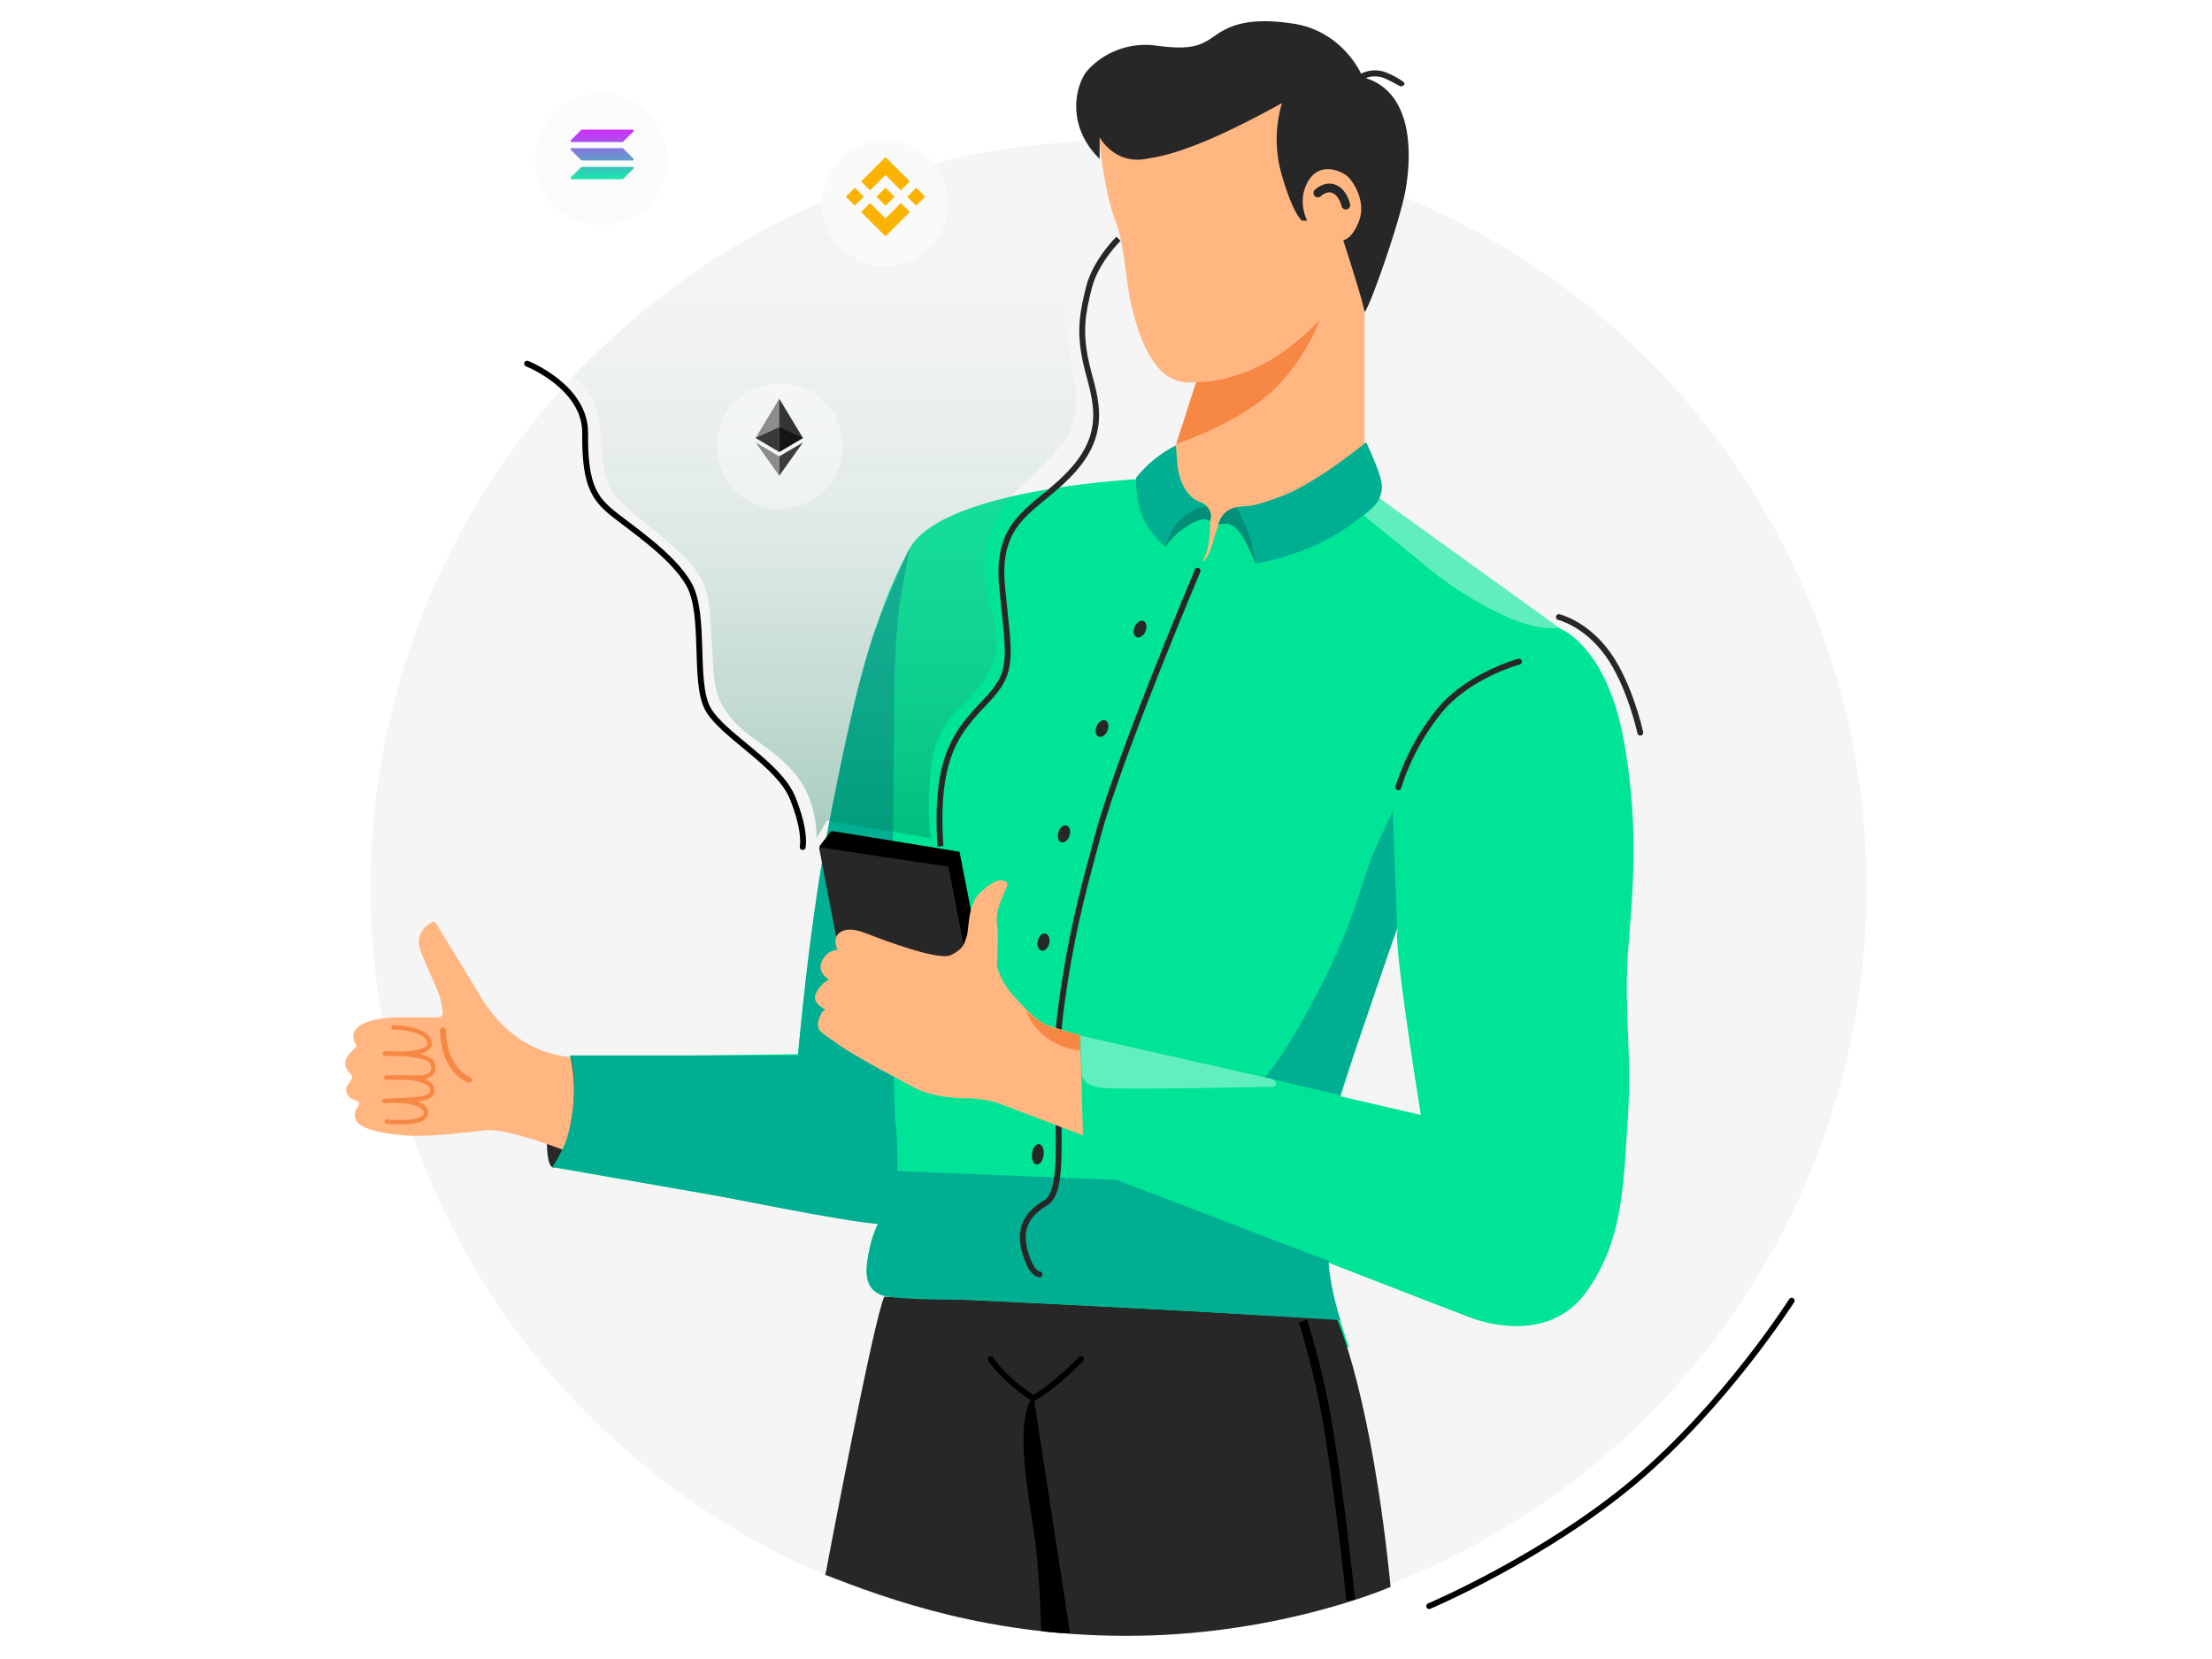 <svg xmlns="http://www.w3.org/2000/svg" xmlns:xlink="http://www.w3.org/1999/xlink" width="756" height="567" viewBox="0 0 756 567">
  <defs>
    <linearGradient id="linear-gradient" x1="0.5" x2="0.5" y2="1" gradientUnits="objectBoundingBox">
      <stop offset="0" stop-color="#fff" stop-opacity="0"/>
      <stop offset="1" stop-color="#00724c" stop-opacity="0.322"/>
    </linearGradient>
    <filter id="Ellipse_74" x="267.5" y="34.5" width="70" height="70" filterUnits="userSpaceOnUse">
      <feOffset dy="2" input="SourceAlpha"/>
      <feGaussianBlur stdDeviation="4.5" result="blur"/>
      <feFlood flood-opacity="0.161"/>
      <feComposite operator="in" in2="blur"/>
      <feComposite in="SourceGraphic"/>
    </filter>
    <filter id="Ellipse_76" x="231.5" y="117.5" width="70" height="70" filterUnits="userSpaceOnUse">
      <feOffset dy="3" input="SourceAlpha"/>
      <feGaussianBlur stdDeviation="4.5" result="blur-2"/>
      <feFlood flood-opacity="0.161"/>
      <feComposite operator="in" in2="blur-2"/>
      <feComposite in="SourceGraphic"/>
    </filter>
    <filter id="Ellipse_75" x="169.5" y="18.5" width="72" height="72" filterUnits="userSpaceOnUse">
      <feOffset dy="2" input="SourceAlpha"/>
      <feGaussianBlur stdDeviation="4.5" result="blur-3"/>
      <feFlood flood-opacity="0.161"/>
      <feComposite operator="in" in2="blur-3"/>
      <feComposite in="SourceGraphic"/>
    </filter>
    <linearGradient id="linear-gradient-2" x1="0.907" y1="1.512" x2="0.355" y2="-3.91" gradientUnits="objectBoundingBox">
      <stop offset="0" stop-color="#00ffa3"/>
      <stop offset="1" stop-color="#dc1fff"/>
    </linearGradient>
    <linearGradient id="linear-gradient-3" x1="0.666" y1="5.175" x2="0.114" y2="-0.247" xlink:href="#linear-gradient-2"/>
    <linearGradient id="linear-gradient-4" x1="0.786" y1="3.356" x2="0.234" y2="-2.067" xlink:href="#linear-gradient-2"/>
  </defs>
  <g id="herocover" transform="translate(-1060 -223)">
    <rect id="Rectangle_90" data-name="Rectangle 90" width="756" height="567" transform="translate(1060 223)" fill="#fff" opacity="0"/>
    <g id="herocover-2" data-name="herocover" transform="translate(1178 230.251)">
      <ellipse id="Ellipse_73" data-name="Ellipse 73" cx="255.671" cy="255.417" rx="255.671" ry="255.417" transform="translate(8.638 40.749)" fill="#f5f5f5"/>
      <g id="head" transform="translate(249.823)">
        <path id="Path_101" data-name="Path 101" d="M14413.4-826.05s1.65,18.9,5.484,28.968,3.309,20.289,6.088,31.184,6.218,17.809,11.027,21.754a13.883,13.883,0,0,0,10.708,2.743l-7.213,22.318-7.388,16.988,15.142,25.154,18.561-2.833,38.415-18.1v-68.478l4.885-33.555-2.541-22.028-15.824-18.316-33.946-6.2Z" transform="translate(-14405.692 864.749)" fill="#ffb681"/>
        <path id="Path_99" data-name="Path 99" d="M14473.494-836.757a43.743,43.743,0,0,0,0,24.763c3.963,13.7,6.9,15.418,6.9,15.418h1.734s-3.7-6.792.4-13.612,11.5-3.237,13.469-1.445,6.3,8.613,3.872,15.058-5.434,6.676-5.434,6.676,6.909,21.228,7.2,24.234,11.95-29.45,14.089-41.358,2.719-33.126-13.595-38.3a8.987,8.987,0,0,1,5.787-.169c2.684,1.052,5.919,3.026,6.13,3.026s2.474-.5.579-1.842a27.031,27.031,0,0,0-6.524-3.262,10.728,10.728,0,0,0-7.577.737c0-.026-6.358-14.448-22.948-17.049s-22.949,1.214-27.515,4.451-8.236,4.537-19.45,3.035a26.822,26.822,0,0,0-23.295,8.15c-4.1,4.335-8.207,18.714,3.873,30.549v-7.355s5.028,9.335,15.838,7.355c4.064-.744,8.426-1.219,20.043-5.983S14473.494-836.757,14473.494-836.757Z" transform="translate(-14403.181 864.749)" fill="#272727"/>
        <path id="Path_100" data-name="Path 100" d="M14434.243-801.909s-.845-4.135-3.868-5.469-5.691,1.334-5.691,1.334" transform="translate(-14342.11 864.749)" fill="none" stroke="#272727" stroke-linecap="round" stroke-width="3"/>
        <path id="Path_102" data-name="Path 102" d="M14440.327-741.379l-6.772,21.071s19.345-6.271,31.545-16.892,17.515-25.607,17.515-25.607-9.942,11.329-22.37,16.7S14440.327-741.379,14440.327-741.379Z" transform="translate(-14399.353 864.749)" fill="#f78744"/>
      </g>
      <path id="Path_107" data-name="Path 107" d="M14607.849-702.373l62.808,45.277s16,6.1,21.726,38.63,2.341,55.783,1.221,73.928,1.521,33.94,0,55.965-1.623,40.43-13.859,57.764-33.248,11.367-38.418,9.644-138.664-53.862-138.664-53.862a16.594,16.594,0,0,0,4.941-9.334c1.255-6.353-.706-33.414-.706-33.414l116.027,26.825s-9.335-57.807-8-63.219S14601.2-515.5,14601.2-515.5l-10.665,34.024s-1.121,37.636,2.016,50.181a198.476,198.476,0,0,0,5.854,19.758L14440.53-429.1s-8.566,0-6.73-11.828,3.93-12.732,3.93-12.732l-111.389-19.4s5.435-9.014,6.628-18.691a64.639,64.639,0,0,0-.795-18.956l77.877-.994s4.706-50.106,13.189-90.536,13.653-61.44,24.921-82.185,79.137-23.893,79.137-23.893l23.6,14.39s.286,7.391-1.71,11.893,1.3.511,2.646-4.456a33.377,33.377,0,0,1,2.182-6.451l4.733-2.46Z" transform="translate(-14255.322 864.749)" fill="#00e497"/>
      <path id="Path_103" data-name="Path 103" d="M14462.831-720.851s4.02,8.279,5.087,12.948a9.147,9.147,0,0,1-2.531,8.911,77.542,77.542,0,0,1-18.56,12.731,95.006,95.006,0,0,1-21.776,6.951s-3.039-8.368-6.209-11.709-6.472-1.655-6.472-1.655a7.72,7.72,0,0,1,5.649-5.817c4.8-1.156,3.235.76,15.551-3.775S14462.831-720.851,14462.831-720.851Z" transform="translate(-14113.938 864.749)" fill="#00af92"/>
      <path id="Path_104" data-name="Path 104" d="M14496.188-693.73s1.469-4.935-3.467-6.714-7.294-8-7.693-12.717-.577-6.581-.577-6.581a40.81,40.81,0,0,0-13.606,11.071c.045.044-.177,8.359,2.624,14.184a28.547,28.547,0,0,0,7.47,9.382,24.255,24.255,0,0,1,5.856-6.086c3.449-2.345,4.7-2.879,6.652-3.3A2.548,2.548,0,0,1,14496.188-693.73Z" transform="translate(-14200.6 864.749)" fill="#00af92"/>
      <path id="Path_105" data-name="Path 105" d="M14476.106-694.639c-3.677,3.3-5.284,9.514-5.284,9.514a23.758,23.758,0,0,1,5.15-5.572c3.157-2.4,5.633-3.51,7.463-3.809a2.759,2.759,0,0,1,2.625.688s.786-2.6-.548-4.31S14479.783-697.94,14476.106-694.639Z" transform="translate(-14190.475 864.749)" fill="#028f77"/>
      <path id="Path_106" data-name="Path 106" d="M14461.629-698.588a62.083,62.083,0,0,1,4.428,9.616,49.554,49.554,0,0,1,2.133,9.66s-2.96-8.106-6.039-11.551a5.812,5.812,0,0,0-6.625-1.825,8.377,8.377,0,0,1,2.2-3.975A7.189,7.189,0,0,1,14461.629-698.588Z" transform="translate(-14157.076 864.749)" fill="#028f77"/>
      <path id="Path_108" data-name="Path 108" d="M14584.277-421.074s11.716,25.806,18.266,91.418c0,0-36.539,16.026-86.685,16.715s-85.473-12.709-106.5-20.808c0,0,16.588-87.961,20.156-95.1,0,0,21.337.7,60.187,2.647s95.211,5.127,95.211,5.127" transform="translate(-14245.268 864.749)" fill="#272727"/>
      <path id="Path_109" data-name="Path 109" d="M14439.334-325.622s-2.742-27.562-6.788-53.542a279.7,279.7,0,0,0-9.337-41.23c.063.194.03.095,0,0-.023-.075-.12-.367-.189-.574h0" transform="translate(-14095.715 865.241)" fill="none" stroke="#000" stroke-width="3"/>
      <path id="Path_110" data-name="Path 110" d="M14546.1-407.481s-8.617,9.014-16.3,13.388c0,0-8.882-5.435-14.581-13.388" transform="translate(-14294.674 864.749)" fill="none" stroke="#000" stroke-linecap="round" stroke-width="2"/>
      <path id="Path_111" data-name="Path 111" d="M14522.365-394.755l12.46,80.936a70.123,70.123,0,0,1-9.882-.755s-.236-15.665-1.883-29.3-6.9-37.565-2.274-48.476l1.128-2.4Z" transform="translate(-14287.111 864.749)"/>
      <path id="Path_112" data-name="Path 112" d="M14351.86-621.595s-3.579-16.437-11.135-26.909-16.7-12.593-16.7-12.593" transform="translate(-13909.244 864.749)" fill="none" stroke="#272727" stroke-linecap="round" stroke-width="2"/>
      <path id="Path_113" data-name="Path 113" d="M14406.737-645.853s-17.365,4.639-27.439,17.1a80,80,0,0,0-13.786,25.849" transform="translate(-14005.611 864.749)" fill="none" stroke="#272727" stroke-linecap="round" stroke-width="2"/>
      <path id="Path_114" data-name="Path 114" d="M14418.488-657.478s-6.565,1.418-17.908-3.771a121.788,121.788,0,0,1-27.905-17.573c-8.326-6.818-20.815-16.954-20.815-16.954s4.638-3.531,5.313-5.909Z" transform="translate(-14003.709 864.749)" fill="#fff" opacity="0.38"/>
      <path id="Path_115" data-name="Path 115" d="M14584.48-439.685a96.77,96.77,0,0,0,3.977,18.864l-54.45-3.263-72.245-3.722s-26.159.29-30.341-1.647-6.729-5.105-3.249-18.333c2.97-8.772,3.425-6.974,5.617-13.831a61.84,61.84,0,0,0,2.583-10.188l75.533,3.059,72.575,27.7Z" transform="translate(-14248.357 864.749)" fill="#00af92"/>
      <path id="Path_116" data-name="Path 116" d="M14451.023-594.854l1.427,39.971-19.476,57.2-25.8-6.118s6.322-5.914,19.17-31,13.562-36.046,19.17-48.18S14451.023-594.854,14451.023-594.854Z" transform="translate(-14092.988 864.749)" fill="#00af92"/>
      <ellipse id="Ellipse_60" data-name="Ellipse 60" cx="4" cy="19" rx="4" ry="19" transform="translate(75.01 392.334) rotate(-172)" fill="#272727"/>
      <path id="Path_117" data-name="Path 117" d="M14693-668.14c-2.692,16.3-2.307,43.791-2.307,43.791l-.628,64.235s.4,65.341,1.194,75.813,1.058,11-1.194,18.293a79.607,79.607,0,0,1-4.9,12.328l-111.316-19.552s5.834-7.158,7.159-20.149-1.193-17.9-1.193-17.9h78.077s3.447-42.75,10.473-78.938,12.237-58.246,18.1-72.377,9.466-21.862,9.466-21.862" transform="translate(-14503.125 864.749)" fill="#00af92"/>
      <path id="Path_118" data-name="Path 118" d="M14645.72-489.485s-.647,10.55-9.9,16.825-21.631,8.079-31.983,8.628-25.884-.706-25.884-.706,52.4,10.746,61.809,10.981c-.078-.078,6.509-9.02,6.667-18.9A133.386,133.386,0,0,0,14645.72-489.485Z" transform="translate(-14457.756 864.749)" fill="#00af92"/>
      <path id="Path_119" data-name="Path 119" d="M14535.085-676.941s-27.106,64.181-34.052,90.391c-4.035,15.228-8.01,28.591-11.426,50.629s-2.428,27.95-2.24,37.524c.448,22.85.9,34.388-4.256,37.524s-9.408,7.617-7.168,16.13,5.151,8.289,5.151,8.289" transform="translate(-14243.777 864.749)" fill="none" stroke="#272727" stroke-linecap="round" stroke-linejoin="round" stroke-width="2"/>
      <ellipse id="Ellipse_53" data-name="Ellipse 53" cx="2" cy="3" rx="2" ry="3" transform="matrix(-0.921, -0.391, 0.391, -0.921, 272.307, 211.292)" fill="#272727"/>
      <ellipse id="Ellipse_54" data-name="Ellipse 54" cx="2" cy="3" rx="2" ry="3" transform="matrix(-0.921, -0.391, 0.391, -0.921, 259.307, 245.292)" fill="#272727"/>
      <ellipse id="Ellipse_55" data-name="Ellipse 55" cx="2" cy="3" rx="2" ry="3" transform="translate(246.674 281.202) rotate(-163)" fill="#272727"/>
      <ellipse id="Ellipse_56" data-name="Ellipse 56" cx="2" cy="3" rx="2" ry="3" transform="translate(239.912 318.122) rotate(-167)" fill="#272727"/>
      <ellipse id="Ellipse_57" data-name="Ellipse 57" cx="2" cy="3.5" rx="2" ry="3.5" transform="translate(238.258 390.97) rotate(-173)" fill="#272727"/>
      <path id="Path_120" data-name="Path 120" d="M14563.548-790.41s-7.765,7.608-10.04,16.472-3.374,15.217-1.1,25.649,8.313,22.3-3.922,36.414-27.138,15.942-24.707,40.572,4.235,28.708-5.569,38.983-17.55,18.805-15.511,49.553" transform="translate(-14299.281 864.749)" fill="none" stroke="#272727" stroke-width="2"/>
      <path id="Path_147" data-name="Path 147" d="M6578.525-2703.083l-6.22-31.813-43.846-7.138-3.977,5.2,6.832,35.382Z" transform="translate(-6362.371 3018.749)"/>
      <path id="Path_146" data-name="Path 146" d="M6578.729-2696.557l-6.424-33.241-44.253-6.628,6.729,35.076Z" transform="translate(-6366.143 3018.749)" fill="#272727"/>
      <path id="Path_145" data-name="Path 145" d="M6579.137-2672.186l.966,34.225-29.746-11.283a41.421,41.421,0,0,0-9.186-1.373c-3.862.061-12.49-.423-18.4-3.5s-21.872-11.615-26.578-15.114-7.6-4.284-6.456-8.145,2.595-3.439,2.595-3.439-5.37-2.232-3.379-5.913,4.344-4.465,4.344-4.465-4.344-2.443-2.353-6.426,5.249-3.681,5.249-3.681-1.87-3.771.543-5.762,5.973-1.177,9.111,0,24.736,9.744,29.2,7.451,4.466-3.922,5.31-6.335.332-10.89,4.435-14.812,6.818-4.948,8.628-4.1.181,2.775-.6,4.887-2.594,5.491-2.051,9.835-.121,12.64,0,14.028,1.448,6,6.094,10.951,7.482,8.4,12.127,9.91S6579.137-2672.186,6579.137-2672.186Z" transform="translate(-6327.973 3018.749)" fill="#ffb681"/>
      <path id="Path_148" data-name="Path 148" d="M6508.139-2672.135v5.2a23.557,23.557,0,0,1-11.371-4.316,21.609,21.609,0,0,1-7.333-9.7,22.335,22.335,0,0,0,10.164,6.451C6505.819-2672.785,6508.139-2672.135,6508.139-2672.135Z" transform="translate(-6256.936 3018.749)" fill="#f78744"/>
      <path id="Path_149" data-name="Path 149" d="M6563.528-2901.718s19.981,7.88,19.841,23.781,2.417,21.365,8.331,26.463,21.363,14.836,27.174,25.237,1.427,33.394,6.423,42.469,24.268,18.813,28.958,30.437,3.467,16.824,3.467,16.824" transform="translate(-6501.383 3018.749)" fill="none" stroke="#000" stroke-linecap="round" stroke-linejoin="round" stroke-width="2"/>
      <path id="Path_150" data-name="Path 150" d="M6739.35-2664.672a38.489,38.489,0,0,1-17.869-6.66c-8.958-6.173-13.553-15.5-14.759-17.4s-13.03-21.373-13.03-21.373-.558-1.346-1.718-.65-6.033,3.6-3.759,9.77,6.034,13.135,6.916,17.033.789,4.78,0,5.43-12.208-.186-18.751.464-10.941,2.819-11.127,5.743,1.393,3.2.882,4.084-3.9,3.063-3.667,5.894,2.645,3.342,2.274,4.781-3.016,3.063-1.531,5.616,4.409,1.694,3.9,3.411-2.135,2.042-.975,5.291,10.384,4.943,17.717,5.361,19.042-.905,26.188-1.833,26.56,6.587,26.56,6.587,2.6-4.039,3.708-14.551S6739.35-2664.672,6739.35-2664.672Z" transform="translate(-6662.458 3018.749)" fill="#ffb681"/>
      <path id="Path_151" data-name="Path 151" d="M6487.058-2657.441l-64.528-14.6.482,13.274s-.181,3.862,7.18,4.585,56.866-.38,56.866-.38,2.606.317,2.311-1.2S6487.058-2657.441,6487.058-2657.441Z" transform="translate(-6171.284 3018.749)" fill="#61efbf"/>
      <path id="Path_158" data-name="Path 158" d="M6652.723-2954.705s-17.447,15.75-14.986,36.914,5.906,24.609,3.445,35.437-18.209,20.179-24.116,29.531-8.367,19.2-4.43,33.961,1.476,20.18-3.446,27.07-15.046,11.074-16.838,28.1,0,24.195,0,24.195l-35.62-6.049-3.584,6.049s.672-12.993-7.841-22.626-16.354-11.65-22.179-19.49-4.929-13.218-5.825-25.763,0-19.49-10.3-29.347-23.076-16.914-25.54-25.2-1.765-14.8-2.522-20.432-3.578-10.2-9.1-15.261c0,0,21.117-20.672,41.89-35.4s44.784-19.274,44.784-19.274,53.251-17.949,88.491-20.643Z" transform="translate(-6392.084 3018.749)" fill="url(#linear-gradient)"/>
      <path id="Path_159" data-name="Path 159" d="M16.927.558S3.709-1.691,3.314,2.844C3.108,5.22,6.889,6.6,10.939,7.236a37.464,37.464,0,0,0,6.473.339s-3.492.015-7.748,0C5.718,7.558.985,7.587.84,10.1c-.724,5.831,15.439,5.415,15.439,5.415S8.134,15.2,5.273,14.935s-6.382,1.142-4.938,4.8,15.944,4.04,15.944,4.04S.124,21.755.879,26.829s12.031,5.736,12.031,5.736" transform="translate(31.102 375.706) rotate(177)" fill="none" stroke="#f78744" stroke-linecap="round" stroke-linejoin="round" stroke-width="1.5"/>
      <path id="Path_160" data-name="Path 160" d="M6698.4-2673.89s-.241,12.837,8.87,16.955" transform="translate(-6665.029 3018.749)" fill="none" stroke="#f78744" stroke-linecap="round" stroke-width="2"/>
      <path id="Path_161" data-name="Path 161" d="M6370.184-2581.476s-22.571,35.508-53.542,61.608-70.345,42.79-70.345,42.79" transform="translate(-5875.842 3018.749)" fill="none" stroke="#000" stroke-linecap="round" stroke-width="2"/>
      <g id="Group_172" data-name="Group 172" transform="translate(-1178 -231.251)">
        <g id="Group_170" data-name="Group 170" transform="translate(3.2 3.2)">
          <g id="Group_166" data-name="Group 166" transform="translate(1337.875 266.875)">
            <g transform="matrix(1, 0, 0, 1, -281.07, -46.07)" filter="url(#Ellipse_74)">
              <circle id="Ellipse_74-2" data-name="Ellipse 74" cx="21.5" cy="21.5" r="21.5" transform="translate(281 46)" fill="#fafafa"/>
            </g>
            <g id="Layer_2" data-name="Layer 2" transform="translate(8.014 7.617)">
              <g id="Layer_1" data-name="Layer 1">
                <path id="Path_172" data-name="Path 172" d="M8.284,11.384l5.261-5.261,5.264,5.264,3.061-3.061L13.546,0,5.223,8.322l3.061,3.061M0,13.546l3.061-3.062,3.061,3.061L3.061,16.606Zm8.284,2.162,5.261,5.261,5.264-5.263,3.063,3.06,0,0-8.325,8.325L5.223,18.769l0,0,3.066-3.057m12.684-2.16,3.061-3.061,3.061,3.061L24.03,16.608Z" fill="#fbb303"/>
                <path id="Path_173" data-name="Path 173" d="M969.4,966.3h0L966.3,963.19l-2.3,2.3h0l-.264.264-.544.544,0,0,0,0,3.1,3.1L969.4,966.3v0h0" transform="translate(-952.752 -952.752)" fill="#fbb303"/>
              </g>
            </g>
          </g>
        </g>
        <g id="Group_171" data-name="Group 171" transform="translate(2.704 2.704)">
          <g id="Group_165" data-name="Group 165" transform="translate(1301.894 348.894)">
            <g transform="matrix(1, 0, 0, 1, -244.6, -127.6)" filter="url(#Ellipse_76)">
              <circle id="Ellipse_76-2" data-name="Ellipse 76" cx="21.5" cy="21.5" r="21.5" transform="translate(245 128)" fill="#fff" opacity="0.4"/>
            </g>
            <g id="Layer_x0020_1" transform="translate(13.658 8.679)">
              <g id="_1421394342400">
                <g id="Group_163" data-name="Group 163">
                  <path id="Path_164" data-name="Path 164" d="M383.677,0,383.5.6V18l.177.176,8.078-4.775Z" transform="translate(-375.598)" fill="#343434"/>
                  <path id="Path_165" data-name="Path 165" d="M8.078,0,0,13.4l8.078,4.775V0Z" fill="#8c8c8c"/>
                  <path id="Path_166" data-name="Path 166" d="M387.339,729.663l-.1.121v6.2l.1.291,8.083-11.384Z" transform="translate(-379.261 -709.954)" fill="#3c3c3b"/>
                  <path id="Path_167" data-name="Path 167" d="M8.078,736.274v-6.611L0,724.89Z" transform="translate(0 -709.954)" fill="#8c8c8c"/>
                  <path id="Path_168" data-name="Path 168" d="M392.07,480.777,400.148,476l-8.078-3.672Z" transform="translate(-383.992 -462.598)" fill="#141414"/>
                  <path id="Path_169" data-name="Path 169" d="M0,476l8.078,4.775V472.33Z" transform="translate(0 -462.598)" fill="#393939"/>
                </g>
              </g>
            </g>
          </g>
        </g>
        <g id="Group_169" data-name="Group 169" transform="translate(2.588 2.588)">
          <g id="Group_164" data-name="Group 164" transform="translate(1240.899 251.899)">
            <g transform="matrix(1, 0, 0, 1, -183.49, -30.49)" filter="url(#Ellipse_75)">
              <circle id="Ellipse_75-2" data-name="Ellipse 75" cx="22.5" cy="22.5" r="22.5" transform="translate(183 30)" fill="#fafafa" opacity="0.85"/>
            </g>
            <g id="solana-sol-logo" transform="translate(11.511 13.832)">
              <path id="Path_174" data-name="Path 174" d="M3.491,234.306a.707.707,0,0,1,.5-.206H21.236a.353.353,0,0,1,.25.6l-3.407,3.407a.707.707,0,0,1-.5.206H.334a.353.353,0,0,1-.25-.6Z" transform="translate(0.02 -221.381)" fill="url(#linear-gradient-2)"/>
              <path id="Path_175" data-name="Path 175" d="M3.491.206A.727.727,0,0,1,3.991,0H21.236a.353.353,0,0,1,.25.6L18.079,4.01a.707.707,0,0,1-.5.206H.334a.353.353,0,0,1-.25-.6Z" transform="translate(0.02 0)" fill="url(#linear-gradient-3)"/>
              <path id="Path_176" data-name="Path 176" d="M18.079,116.506a.707.707,0,0,0-.5-.206H.334a.353.353,0,0,0-.25.6l3.407,3.407a.707.707,0,0,0,.5.206H21.236a.353.353,0,0,0,.25-.6Z" transform="translate(0.02 -109.981)" fill="url(#linear-gradient-4)"/>
            </g>
          </g>
        </g>
      </g>
    </g>
  </g>
</svg>
